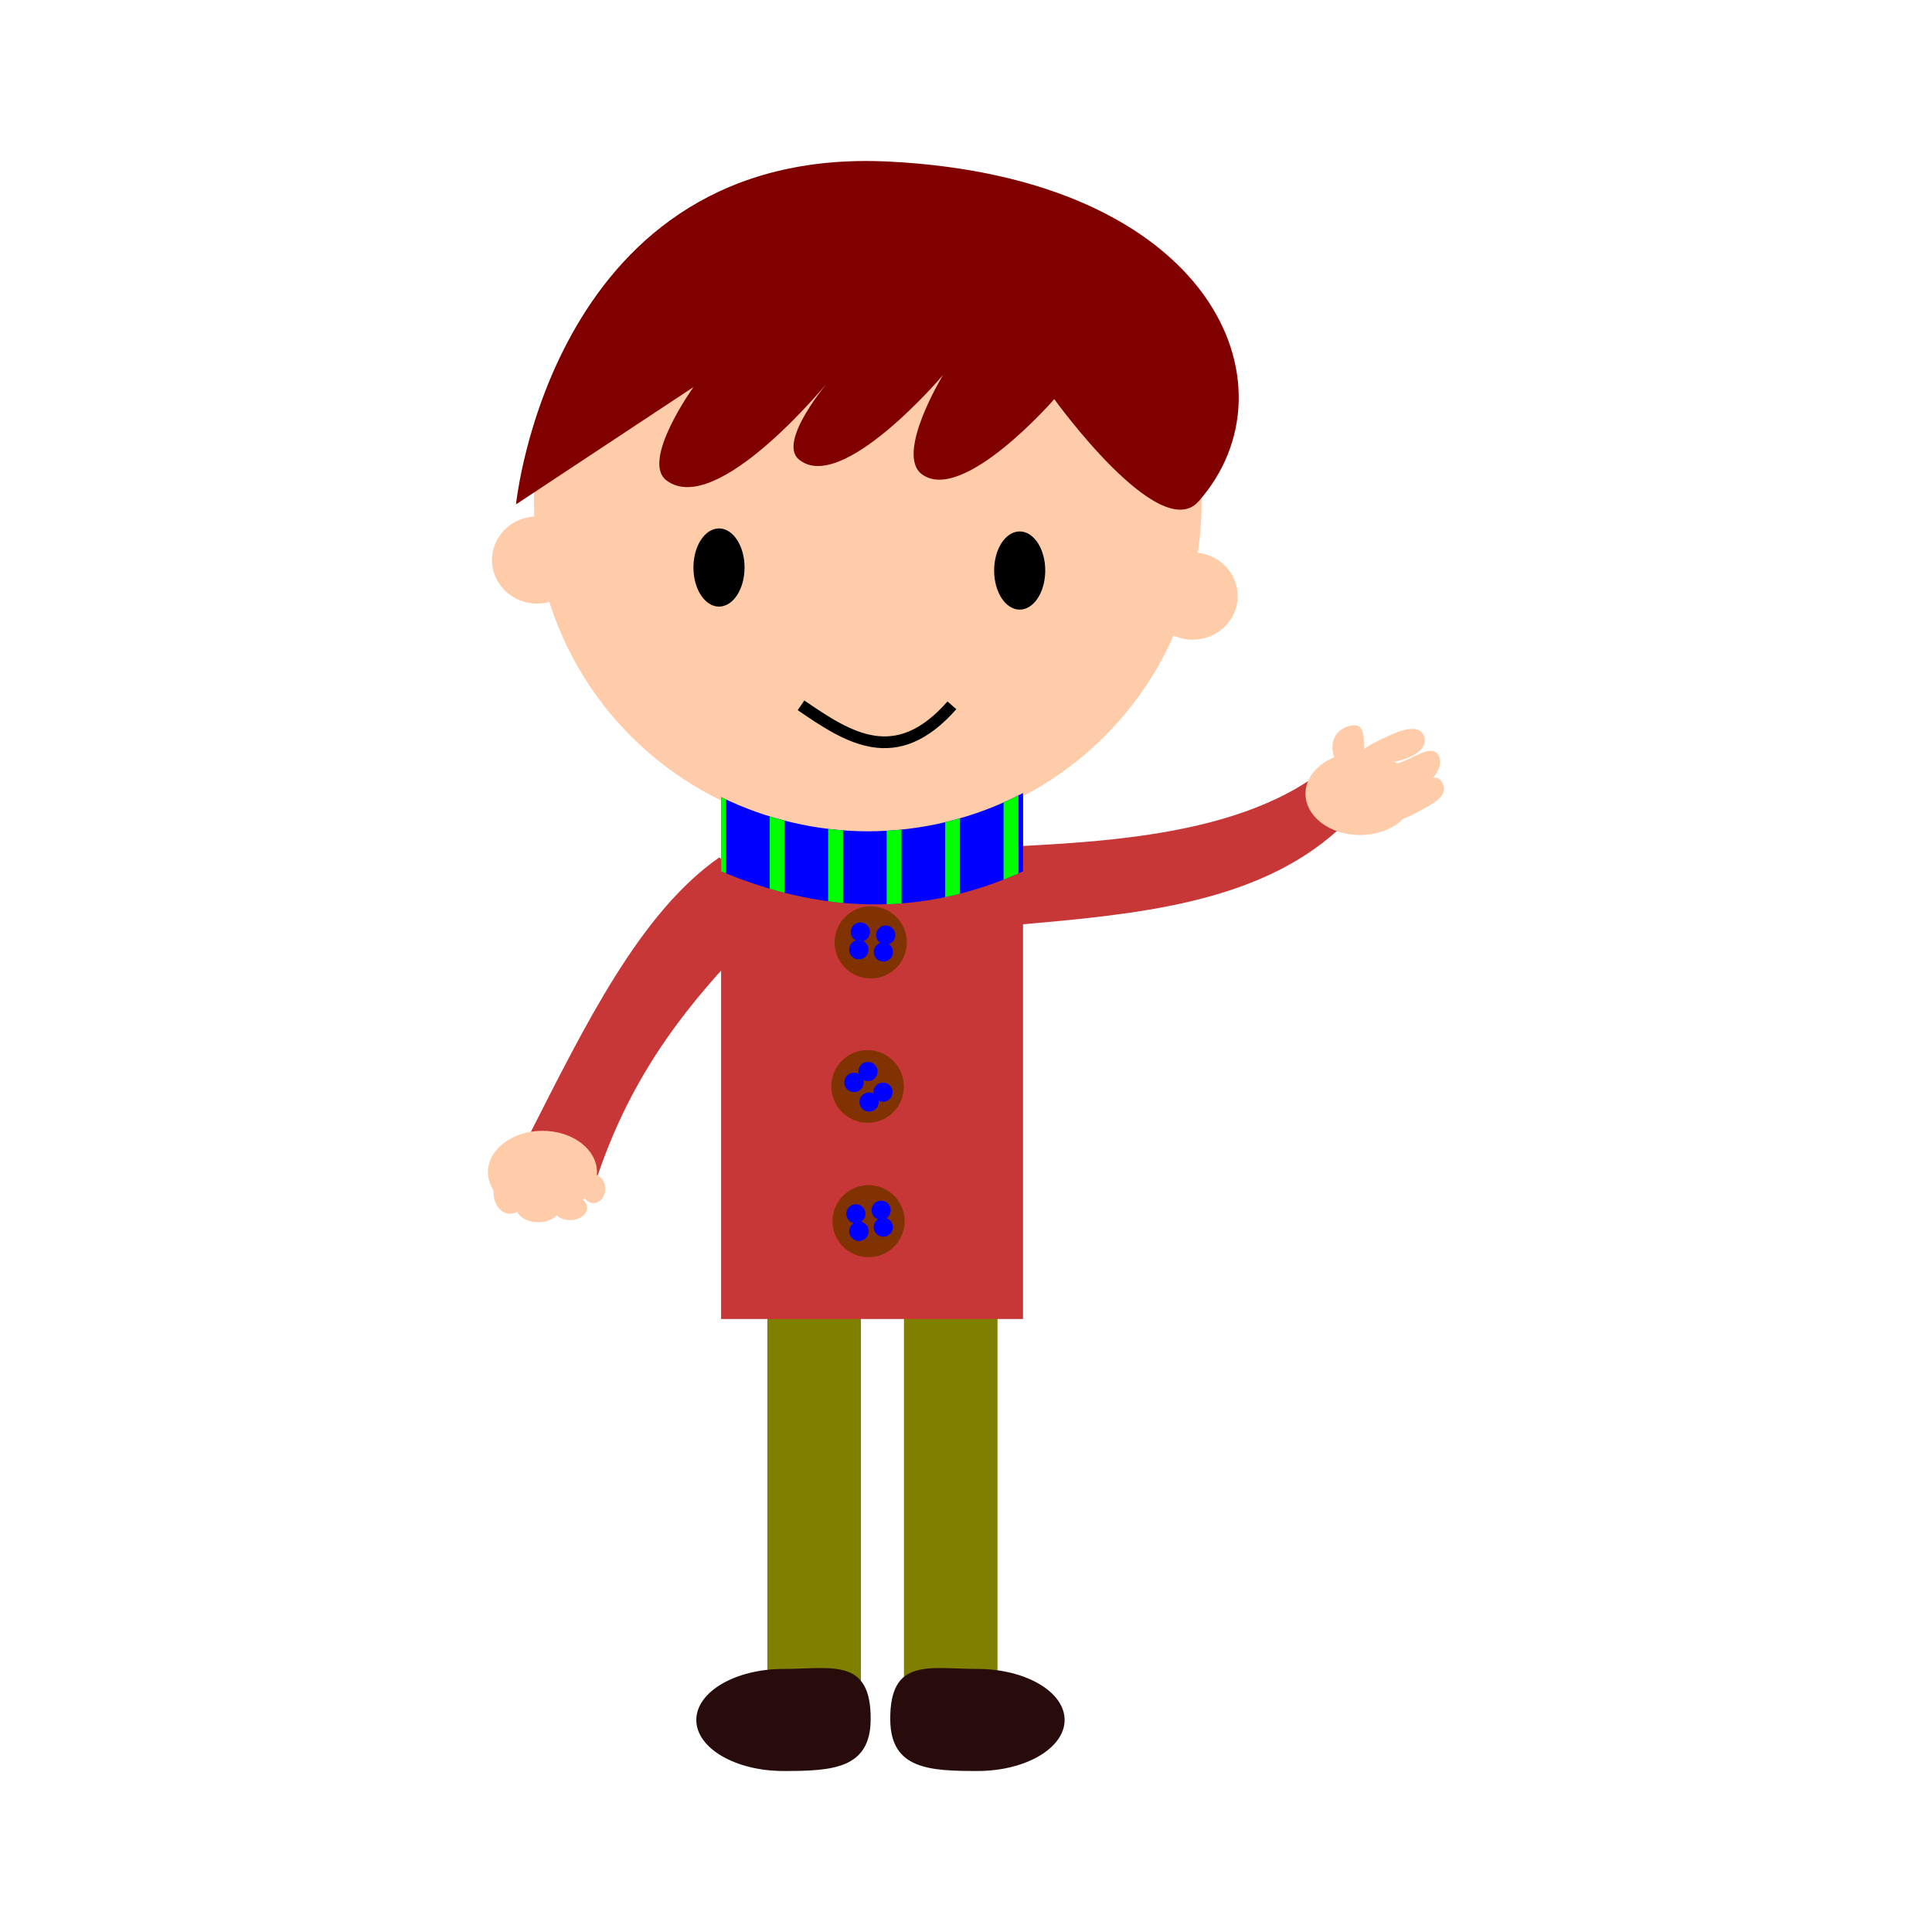 <svg:svg xmlns:dc="http://purl.org/dc/elements/1.1/" xmlns:ns1="http://sodipodi.sourceforge.net/DTD/sodipodi-0.dtd" xmlns:ns2="http://www.inkscape.org/namespaces/inkscape" xmlns:ns4="http://creativecommons.org/ns#" xmlns:rdf="http://www.w3.org/1999/02/22-rdf-syntax-ns#" xmlns:svg="http://www.w3.org/2000/svg" height="649.027" id="svg2" version="1.1" viewBox="-163.923 -54.086 649.027 649.027" width="649.027" ns1:docname="boy.svg" ns2:version="0.91 r13725">
  <svg:defs id="defs4" />
  <ns1:namedview bordercolor="#666666" borderopacity="1.0" fit-margin-bottom="0" fit-margin-left="0" fit-margin-right="0" fit-margin-top="0" id="base" pagecolor="#ffffff" showgrid="false" ns2:current-layer="layer1" ns2:cx="-47.207629" ns2:cy="413.42943" ns2:document-units="px" ns2:pageopacity="0.0" ns2:pageshadow="2" ns2:window-height="897" ns2:window-maximized="1" ns2:window-width="1440" ns2:window-x="-8" ns2:window-y="-8" ns2:zoom="0.7" />
  <svg:g id="layer1" transform="translate(-243.111,-231.925)" ns2:groupmode="layer" ns2:label="Layer 1">
    <svg:rect height="0" id="rect3340" rx="2.143" ry="0" style="opacity:1;fill:#c83737;fill-opacity:1;stroke:none;stroke-width:12.5;stroke-linecap:round;stroke-linejoin:round;stroke-miterlimit:4;stroke-dasharray:none" width="8.571" x="422.857" y="440.934" />
    <svg:g id="g4338">
      <svg:ellipse cx="370.714" cy="346.648" id="path3336" rx="112.143" ry="111.429" style="opacity:1;fill:#ffccaa;fill-opacity:1;stroke:none;stroke-width:12.5;stroke-linecap:round;stroke-linejoin:round;stroke-miterlimit:4;stroke-dasharray:none" />
      <svg:rect height="145.714" id="rect3350" style="opacity:1;fill:#808000;fill-opacity:1;stroke:none;stroke-width:12.5;stroke-linecap:round;stroke-linejoin:round;stroke-miterlimit:4;stroke-dasharray:none" width="31.429" x="336.97" y="609.924" />
      <svg:rect height="145.714" id="rect3352" style="opacity:1;fill:#808000;fill-opacity:1;stroke:none;stroke-width:12.5;stroke-linecap:round;stroke-linejoin:round;stroke-miterlimit:4;stroke-dasharray:none" width="31.429" x="382.857" y="609.505" />
      <svg:path d="m 422.857,445.227 a 112.143,111.429 0 0 1 -52.143,12.85 112.143,111.429 0 0 1 -49.287,-11.49 l 0,174.348 101.43,0 0,-175.707 z" id="rect3338" style="opacity:1;fill:#c83737;fill-opacity:1;stroke:none;stroke-width:12.5;stroke-linecap:round;stroke-linejoin:round;stroke-miterlimit:4;stroke-dasharray:none" ns2:connector-curvature="0" />
      <svg:path d="m 257.043,559.009 c 18.761,-36.858 37.153,-74.576 63.764,-93.118 l 22.395,15.336 c -24.746,24.929 -49.531,49.791 -63.764,93.118 z" id="rect3342" style="opacity:1;fill:#c83737;fill-opacity:1;stroke:none;stroke-width:12.5;stroke-linecap:round;stroke-linejoin:round;stroke-miterlimit:4;stroke-dasharray:none" ns1:nodetypes="ccccc" ns2:connector-curvature="0" ns2:transform-center-x="98.571429" ns2:transform-center-y="104.28571" />
      <svg:path d="m 412.5,462.515 c 40.044,-1.897 93.435,-4.003 120.462,-34.54 l -4.523,28.908 c -27.367,24.544 -67.797,28.187 -108.319,31.683 z" id="rect3346" style="opacity:1;fill:#c83737;fill-opacity:1;stroke:none;stroke-width:12.5;stroke-linecap:round;stroke-linejoin:round;stroke-miterlimit:4;stroke-dasharray:none" ns1:nodetypes="ccccc" ns2:connector-curvature="0" />
      <svg:path d="m 371.674,755.638 c -0.174,16.514 -13.112,17.143 -29.286,17.143 -16.174,0 -29.286,-7.675 -29.286,-17.143 0,-9.468 13.112,-17.143 29.286,-17.143 16.174,0 29.508,-3.995 29.286,17.143 z" id="path3354" style="opacity:1;fill:#280b0b;fill-opacity:1;stroke:none;stroke-width:12.5;stroke-linecap:round;stroke-linejoin:round;stroke-miterlimit:4;stroke-dasharray:none" ns1:nodetypes="sssss" ns2:connector-curvature="0" />
      <svg:path d="m 252.538,347.276 59.599,-39.396 c 0,0 -17.728,24.716 -9.091,31.315 16.933,12.937 54.548,-33.335 54.548,-33.335 0,0 -17.246,20.186 -10.102,26.264 14.251,12.125 48.487,-28.284 48.487,-28.284 0,0 -16.239,26.629 -7.071,33.335 13.753,10.061 44.447,-25.254 44.447,-25.254 0,0 35.368,49.184 48.487,34.345 34.101,-38.57 4.961,-108.684 -104.046,-114.147 -113.179,-5.672 -125.259,115.157 -125.259,115.157 z" id="path3358" style="fill:#800000;fill-rule:evenodd;stroke:none;stroke-width:1px;stroke-linecap:butt;stroke-linejoin:miter;stroke-opacity:1" ns1:nodetypes="ccscscscssc" ns2:connector-curvature="0" />
      <svg:ellipse cx="259.609" cy="365.964" id="path3362" rx="15.152" ry="14.647" style="opacity:1;fill:#ffccaa;fill-opacity:1;stroke:none;stroke-width:12.5;stroke-linecap:round;stroke-linejoin:round;stroke-miterlimit:4;stroke-dasharray:none" />
      <svg:ellipse cx="479.822" cy="378.085" id="ellipse3364" rx="15.152" ry="14.647" style="opacity:1;fill:#ffccaa;fill-opacity:1;stroke:none;stroke-width:12.5;stroke-linecap:round;stroke-linejoin:round;stroke-miterlimit:4;stroke-dasharray:none" />
      <svg:ellipse cx="320.723" cy="368.489" id="path3366" rx="8.586" ry="13.132" style="opacity:1;fill:#000000;fill-opacity:1;stroke:none;stroke-width:12.5;stroke-linecap:round;stroke-linejoin:round;stroke-miterlimit:4;stroke-dasharray:none" />
      <svg:ellipse cx="421.739" cy="369.499" id="ellipse3368" rx="8.586" ry="13.132" style="opacity:1;fill:#000000;fill-opacity:1;stroke:none;stroke-width:12.5;stroke-linecap:round;stroke-linejoin:round;stroke-miterlimit:4;stroke-dasharray:none" />
      <svg:g id="g3397" style="fill:#ffccaa;fill-opacity:1" transform="translate(-5,-3.571)">
        <svg:ellipse cx="541.063" cy="448.038" id="path3379" rx="18.309" ry="13.89" style="opacity:1;fill:#ffccaa;fill-opacity:1;stroke:none;stroke-width:12.5;stroke-linecap:round;stroke-linejoin:round;stroke-miterlimit:4;stroke-dasharray:none" />
        <svg:path d="m 542.452,434.401 c 0,5.021 0.121,8.839 -3.157,8.839 -3.278,0 -7.493,-5.795 -7.493,-10.816 0,-5.021 4.216,-7.367 7.493,-7.367 3.278,1e-5 3.157,4.323 3.157,9.344 z" id="path3385" style="opacity:1;fill:#ffccaa;fill-opacity:1;stroke:none;stroke-width:12.5;stroke-linecap:round;stroke-linejoin:round;stroke-miterlimit:4;stroke-dasharray:none" ns1:nodetypes="sssss" ns2:connector-curvature="0" />
        <svg:path d="m 562.73,429.178 c 1.274,5.273 -8.045,8.506 -13.875,8.506 -5.831,0 -7.413,-0.946 -7.413,-2.909 0,-1.964 4.59,-4.021 9.884,-6.465 6.188,-2.857 10.509,-2.838 11.404,0.868 z" id="path3387" style="opacity:1;fill:#ffccaa;fill-opacity:1;stroke:none;stroke-width:12.5;stroke-linecap:round;stroke-linejoin:round;stroke-miterlimit:4;stroke-dasharray:none" ns1:nodetypes="asssa" ns2:connector-curvature="0" />
        <svg:path d="m 567.41,435.163 c 2.886,5.134 -5.968,13.128 -11.826,13.128 -5.858,0 -10.607,-1.979 -10.607,-4.419 0,-2.441 0.45,-5.664 6.308,-5.664 5.858,0 13.444,-7.813 16.124,-3.045 z" id="path3389" style="opacity:1;fill:#ffccaa;fill-opacity:1;stroke:none;stroke-width:12.5;stroke-linecap:round;stroke-linejoin:round;stroke-miterlimit:4;stroke-dasharray:none" ns1:nodetypes="asssa" ns2:connector-curvature="0" />
        <svg:path d="m 568.438,443.94 c 2.484,4.235 -0.364,6.352 -9.647,11.13 -7.015,3.611 -10.018,1.139 -10.484,-0.613 -0.465,-1.752 3.12,-6.681 8.445,-8.095 5.325,-1.414 9.673,-5.853 11.685,-2.422 z" id="path3391" style="opacity:1;fill:#ffccaa;fill-opacity:1;stroke:none;stroke-width:12.5;stroke-linecap:round;stroke-linejoin:round;stroke-miterlimit:4;stroke-dasharray:none" ns1:nodetypes="asssa" ns2:connector-curvature="0" />
        <svg:ellipse cx="266.42" cy="575.181" id="ellipse3404" rx="18.309" ry="13.89" style="opacity:1;fill:#ffccaa;fill-opacity:1;stroke:none;stroke-width:12.5;stroke-linecap:round;stroke-linejoin:round;stroke-miterlimit:4;stroke-dasharray:none" />
        <svg:ellipse cx="265" cy="586.826" id="path3406" rx="7.5" ry="5.179" style="opacity:1;fill:#ffccaa;fill-opacity:1;stroke:none;stroke-width:12.5;stroke-linecap:round;stroke-linejoin:round;stroke-miterlimit:4;stroke-dasharray:none" />
        <svg:ellipse cx="275.714" cy="587.184" id="path3408" rx="5.714" ry="4.107" style="opacity:1;fill:#ffccaa;fill-opacity:1;stroke:none;stroke-width:12.5;stroke-linecap:round;stroke-linejoin:round;stroke-miterlimit:4;stroke-dasharray:none" />
        <svg:ellipse cx="255.536" cy="582.184" id="path3410" rx="5.536" ry="6.964" style="opacity:1;fill:#ffccaa;fill-opacity:1;stroke:none;stroke-width:12.5;stroke-linecap:round;stroke-linejoin:round;stroke-miterlimit:4;stroke-dasharray:none" />
        <svg:ellipse cx="283.571" cy="580.755" id="path3412" rx="3.929" ry="4.821" style="opacity:1;fill:#ffccaa;fill-opacity:1;stroke:none;stroke-width:12.5;stroke-linecap:round;stroke-linejoin:round;stroke-miterlimit:4;stroke-dasharray:none" />
        <svg:g id="g4263" transform="translate(344.462,-93.904)">
          <svg:path d="m 83.395,541.732 c -16.076,8.418 -33.971,12.827 -52.143,12.85 -17.096,-0.047 -33.954,-3.977 -49.287,-11.49 l 0,24.939 c 33.81,14.207 67.62,15.414 101.43,0 z" id="rect3414" style="opacity:1;fill:#0000ff;fill-opacity:1;stroke:none;stroke-width:12.5;stroke-linecap:round;stroke-linejoin:round;stroke-miterlimit:4;stroke-dasharray:none" ns1:nodetypes="cccccc" ns2:connector-curvature="0" />
          <svg:path d="m 81.859,542.527 c -1.65,0.832 -3.315,1.629 -5,2.377 l 0,25.918 c 1.666,-0.655 3.334,-1.359 5,-2.094 l 0,-26.201 z m -99.893,0.584 0,24.939 c 0.561,0.236 1.122,0.459 1.684,0.688 l 0,-24.832 c -0.562,-0.264 -1.126,-0.522 -1.684,-0.795 z m 16.324,6.463 0,24.307 c 1.667,0.489 3.333,0.942 5,1.365 l 0,-24.248 c -1.677,-0.434 -3.344,-0.912 -5,-1.424 z m 63.926,0.648 c -1.657,0.475 -3.323,0.912 -5,1.311 l 0,25.186 c 1.667,-0.349 3.333,-0.739 5,-1.164 l 0,-25.332 z m -44.283,3.547 0,24.32 c 1.667,0.223 3.333,0.419 5,0.572 l 0,-24.4 c -1.671,-0.128 -3.338,-0.29 -5,-0.492 z m 24.641,0.238 c -1.662,0.17 -3.329,0.307 -5,0.402 l 0,24.678 c 1.667,-0.056 3.333,-0.14 5,-0.27 l 0,-24.811 z" id="path3419" style="color:#000000;font-style:normal;font-variant:normal;font-weight:normal;font-stretch:normal;font-size:medium;line-height:normal;font-family:sans-serif;text-indent:0;text-align:start;text-decoration:none;text-decoration-line:none;text-decoration-style:solid;text-decoration-color:#000000;letter-spacing:normal;word-spacing:normal;text-transform:none;direction:ltr;block-progression:tb;writing-mode:lr-tb;baseline-shift:baseline;text-anchor:start;white-space:normal;clip-rule:nonzero;display:inline;overflow:visible;visibility:visible;opacity:1;isolation:auto;mix-blend-mode:normal;color-interpolation:sRGB;color-interpolation-filters:linearRGB;solid-color:#000000;solid-opacity:1;fill:#00ff00;fill-opacity:1;fill-rule:evenodd;stroke:none;stroke-width:5;stroke-linecap:butt;stroke-linejoin:miter;stroke-miterlimit:4;stroke-dasharray:none;stroke-dashoffset:0;stroke-opacity:1;color-rendering:auto;image-rendering:auto;shape-rendering:auto;text-rendering:auto;enable-background:accumulate" ns2:connector-curvature="0" />
        </svg:g>
        <svg:g id="g4281" transform="matrix(0.511,0,0,0.511,437.887,263.991)">
          <svg:circle cx="-119.754" cy="457.923" id="path4267" r="23.739" style="opacity:1;fill:#803300;fill-opacity:1;stroke:#00ff00;stroke-width:0;stroke-linecap:round;stroke-linejoin:round;stroke-miterlimit:4;stroke-dasharray:none" />
          <svg:circle cx="-126.572" cy="451.105" id="path4271" r="6.313" style="opacity:1;fill:#0000ff;fill-opacity:1;stroke:#00ff00;stroke-width:0;stroke-linecap:round;stroke-linejoin:round;stroke-miterlimit:4;stroke-dasharray:none" />
          <svg:circle cx="-127.583" cy="462.722" id="circle4273" r="6.313" style="opacity:1;fill:#0000ff;fill-opacity:1;stroke:#00ff00;stroke-width:0;stroke-linecap:round;stroke-linejoin:round;stroke-miterlimit:4;stroke-dasharray:none" />
          <svg:circle cx="-127.583" cy="462.722" id="circle4275" r="6.313" style="opacity:1;fill:#0000ff;fill-opacity:1;stroke:#00ff00;stroke-width:0;stroke-linecap:round;stroke-linejoin:round;stroke-miterlimit:4;stroke-dasharray:none" />
          <svg:circle cx="-109.905" cy="453.125" id="circle4277" r="6.313" style="opacity:1;fill:#0000ff;fill-opacity:1;stroke:#00ff00;stroke-width:0;stroke-linecap:round;stroke-linejoin:round;stroke-miterlimit:4;stroke-dasharray:none" />
          <svg:circle cx="-111.42" cy="464.237" id="circle4279" r="6.313" style="opacity:1;fill:#0000ff;fill-opacity:1;stroke:#00ff00;stroke-width:0;stroke-linecap:round;stroke-linejoin:round;stroke-miterlimit:4;stroke-dasharray:none" />
        </svg:g>
        <svg:g id="g4289" transform="matrix(0.511,0,0,0.511,436.877,312.478)">
          <svg:circle cx="-119.754" cy="457.923" id="circle4291" r="23.739" style="opacity:1;fill:#803300;fill-opacity:1;stroke:#00ff00;stroke-width:0;stroke-linecap:round;stroke-linejoin:round;stroke-miterlimit:4;stroke-dasharray:none" />
          <svg:circle cx="-126.572" cy="451.105" id="circle4293" r="6.313" style="opacity:1;fill:#0000ff;fill-opacity:1;stroke:#00ff00;stroke-width:0;stroke-linecap:round;stroke-linejoin:round;stroke-miterlimit:4;stroke-dasharray:none" />
          <svg:circle cx="-127.583" cy="462.722" id="circle4295" r="6.313" style="opacity:1;fill:#0000ff;fill-opacity:1;stroke:#00ff00;stroke-width:0;stroke-linecap:round;stroke-linejoin:round;stroke-miterlimit:4;stroke-dasharray:none" />
          <svg:circle cx="-127.583" cy="462.722" id="circle4297" r="6.313" style="opacity:1;fill:#0000ff;fill-opacity:1;stroke:#00ff00;stroke-width:0;stroke-linecap:round;stroke-linejoin:round;stroke-miterlimit:4;stroke-dasharray:none" />
          <svg:circle cx="-109.905" cy="453.125" id="circle4299" r="6.313" style="opacity:1;fill:#0000ff;fill-opacity:1;stroke:#00ff00;stroke-width:0;stroke-linecap:round;stroke-linejoin:round;stroke-miterlimit:4;stroke-dasharray:none" />
          <svg:circle cx="-111.42" cy="464.237" id="circle4301" r="6.313" style="opacity:1;fill:#0000ff;fill-opacity:1;stroke:#00ff00;stroke-width:0;stroke-linecap:round;stroke-linejoin:round;stroke-miterlimit:4;stroke-dasharray:none" />
        </svg:g>
        <svg:g id="g4303" transform="matrix(0.348,0.374,-0.374,0.348,588.536,431.729)">
          <svg:circle cx="-119.754" cy="457.923" id="circle4305" r="23.739" style="opacity:1;fill:#803300;fill-opacity:1;stroke:#00ff00;stroke-width:0;stroke-linecap:round;stroke-linejoin:round;stroke-miterlimit:4;stroke-dasharray:none" />
          <svg:circle cx="-126.572" cy="451.105" id="circle4307" r="6.313" style="opacity:1;fill:#0000ff;fill-opacity:1;stroke:#00ff00;stroke-width:0;stroke-linecap:round;stroke-linejoin:round;stroke-miterlimit:4;stroke-dasharray:none" />
          <svg:circle cx="-127.583" cy="462.722" id="circle4309" r="6.313" style="opacity:1;fill:#0000ff;fill-opacity:1;stroke:#00ff00;stroke-width:0;stroke-linecap:round;stroke-linejoin:round;stroke-miterlimit:4;stroke-dasharray:none" />
          <svg:circle cx="-127.583" cy="462.722" id="circle4311" r="6.313" style="opacity:1;fill:#0000ff;fill-opacity:1;stroke:#00ff00;stroke-width:0;stroke-linecap:round;stroke-linejoin:round;stroke-miterlimit:4;stroke-dasharray:none" />
          <svg:circle cx="-109.905" cy="453.125" id="circle4313" r="6.313" style="opacity:1;fill:#0000ff;fill-opacity:1;stroke:#00ff00;stroke-width:0;stroke-linecap:round;stroke-linejoin:round;stroke-miterlimit:4;stroke-dasharray:none" />
          <svg:circle cx="-111.42" cy="464.237" id="circle4315" r="6.313" style="opacity:1;fill:#0000ff;fill-opacity:1;stroke:#00ff00;stroke-width:0;stroke-linecap:round;stroke-linejoin:round;stroke-miterlimit:4;stroke-dasharray:none" />
        </svg:g>
        <svg:g id="g4317" transform="matrix(0.493,-0.132,0.132,0.493,374.562,350.074)">
          <svg:circle cx="-119.754" cy="457.923" id="circle4319" r="23.739" style="opacity:1;fill:#803300;fill-opacity:1;stroke:#00ff00;stroke-width:0;stroke-linecap:round;stroke-linejoin:round;stroke-miterlimit:4;stroke-dasharray:none" />
          <svg:circle cx="-126.572" cy="451.105" id="circle4321" r="6.313" style="opacity:1;fill:#0000ff;fill-opacity:1;stroke:#00ff00;stroke-width:0;stroke-linecap:round;stroke-linejoin:round;stroke-miterlimit:4;stroke-dasharray:none" />
          <svg:circle cx="-127.583" cy="462.722" id="circle4323" r="6.313" style="opacity:1;fill:#0000ff;fill-opacity:1;stroke:#00ff00;stroke-width:0;stroke-linecap:round;stroke-linejoin:round;stroke-miterlimit:4;stroke-dasharray:none" />
          <svg:circle cx="-127.583" cy="462.722" id="circle4325" r="6.313" style="opacity:1;fill:#0000ff;fill-opacity:1;stroke:#00ff00;stroke-width:0;stroke-linecap:round;stroke-linejoin:round;stroke-miterlimit:4;stroke-dasharray:none" />
          <svg:circle cx="-109.905" cy="453.125" id="circle4327" r="6.313" style="opacity:1;fill:#0000ff;fill-opacity:1;stroke:#00ff00;stroke-width:0;stroke-linecap:round;stroke-linejoin:round;stroke-miterlimit:4;stroke-dasharray:none" />
          <svg:circle cx="-111.42" cy="464.237" id="circle4329" r="6.313" style="opacity:1;fill:#0000ff;fill-opacity:1;stroke:#00ff00;stroke-width:0;stroke-linecap:round;stroke-linejoin:round;stroke-miterlimit:4;stroke-dasharray:none" />
        </svg:g>
      </svg:g>
      <svg:path d="m 378.26,755.638 c 0.174,16.514 13.112,17.143 29.286,17.143 16.174,0 29.286,-7.675 29.286,-17.143 0,-9.468 -13.112,-17.143 -29.286,-17.143 -16.174,0 -29.508,-3.995 -29.286,17.143 z" id="path4332" style="opacity:1;fill:#280b0b;fill-opacity:1;stroke:none;stroke-width:12.5;stroke-linecap:round;stroke-linejoin:round;stroke-miterlimit:4;stroke-dasharray:none" ns1:nodetypes="sssss" ns2:connector-curvature="0" />
      <svg:path d="m 348.273,414.783 c 15.908,10.867 31.851,21.417 50.695,0" id="path4334" style="fill:none;fill-rule:evenodd;stroke:#000000;stroke-width:3.943;stroke-linecap:butt;stroke-linejoin:miter;stroke-miterlimit:4;stroke-dasharray:none;stroke-opacity:1" ns1:nodetypes="cc" ns2:connector-curvature="0" />
    </svg:g>
  </svg:g>
</svg:svg>